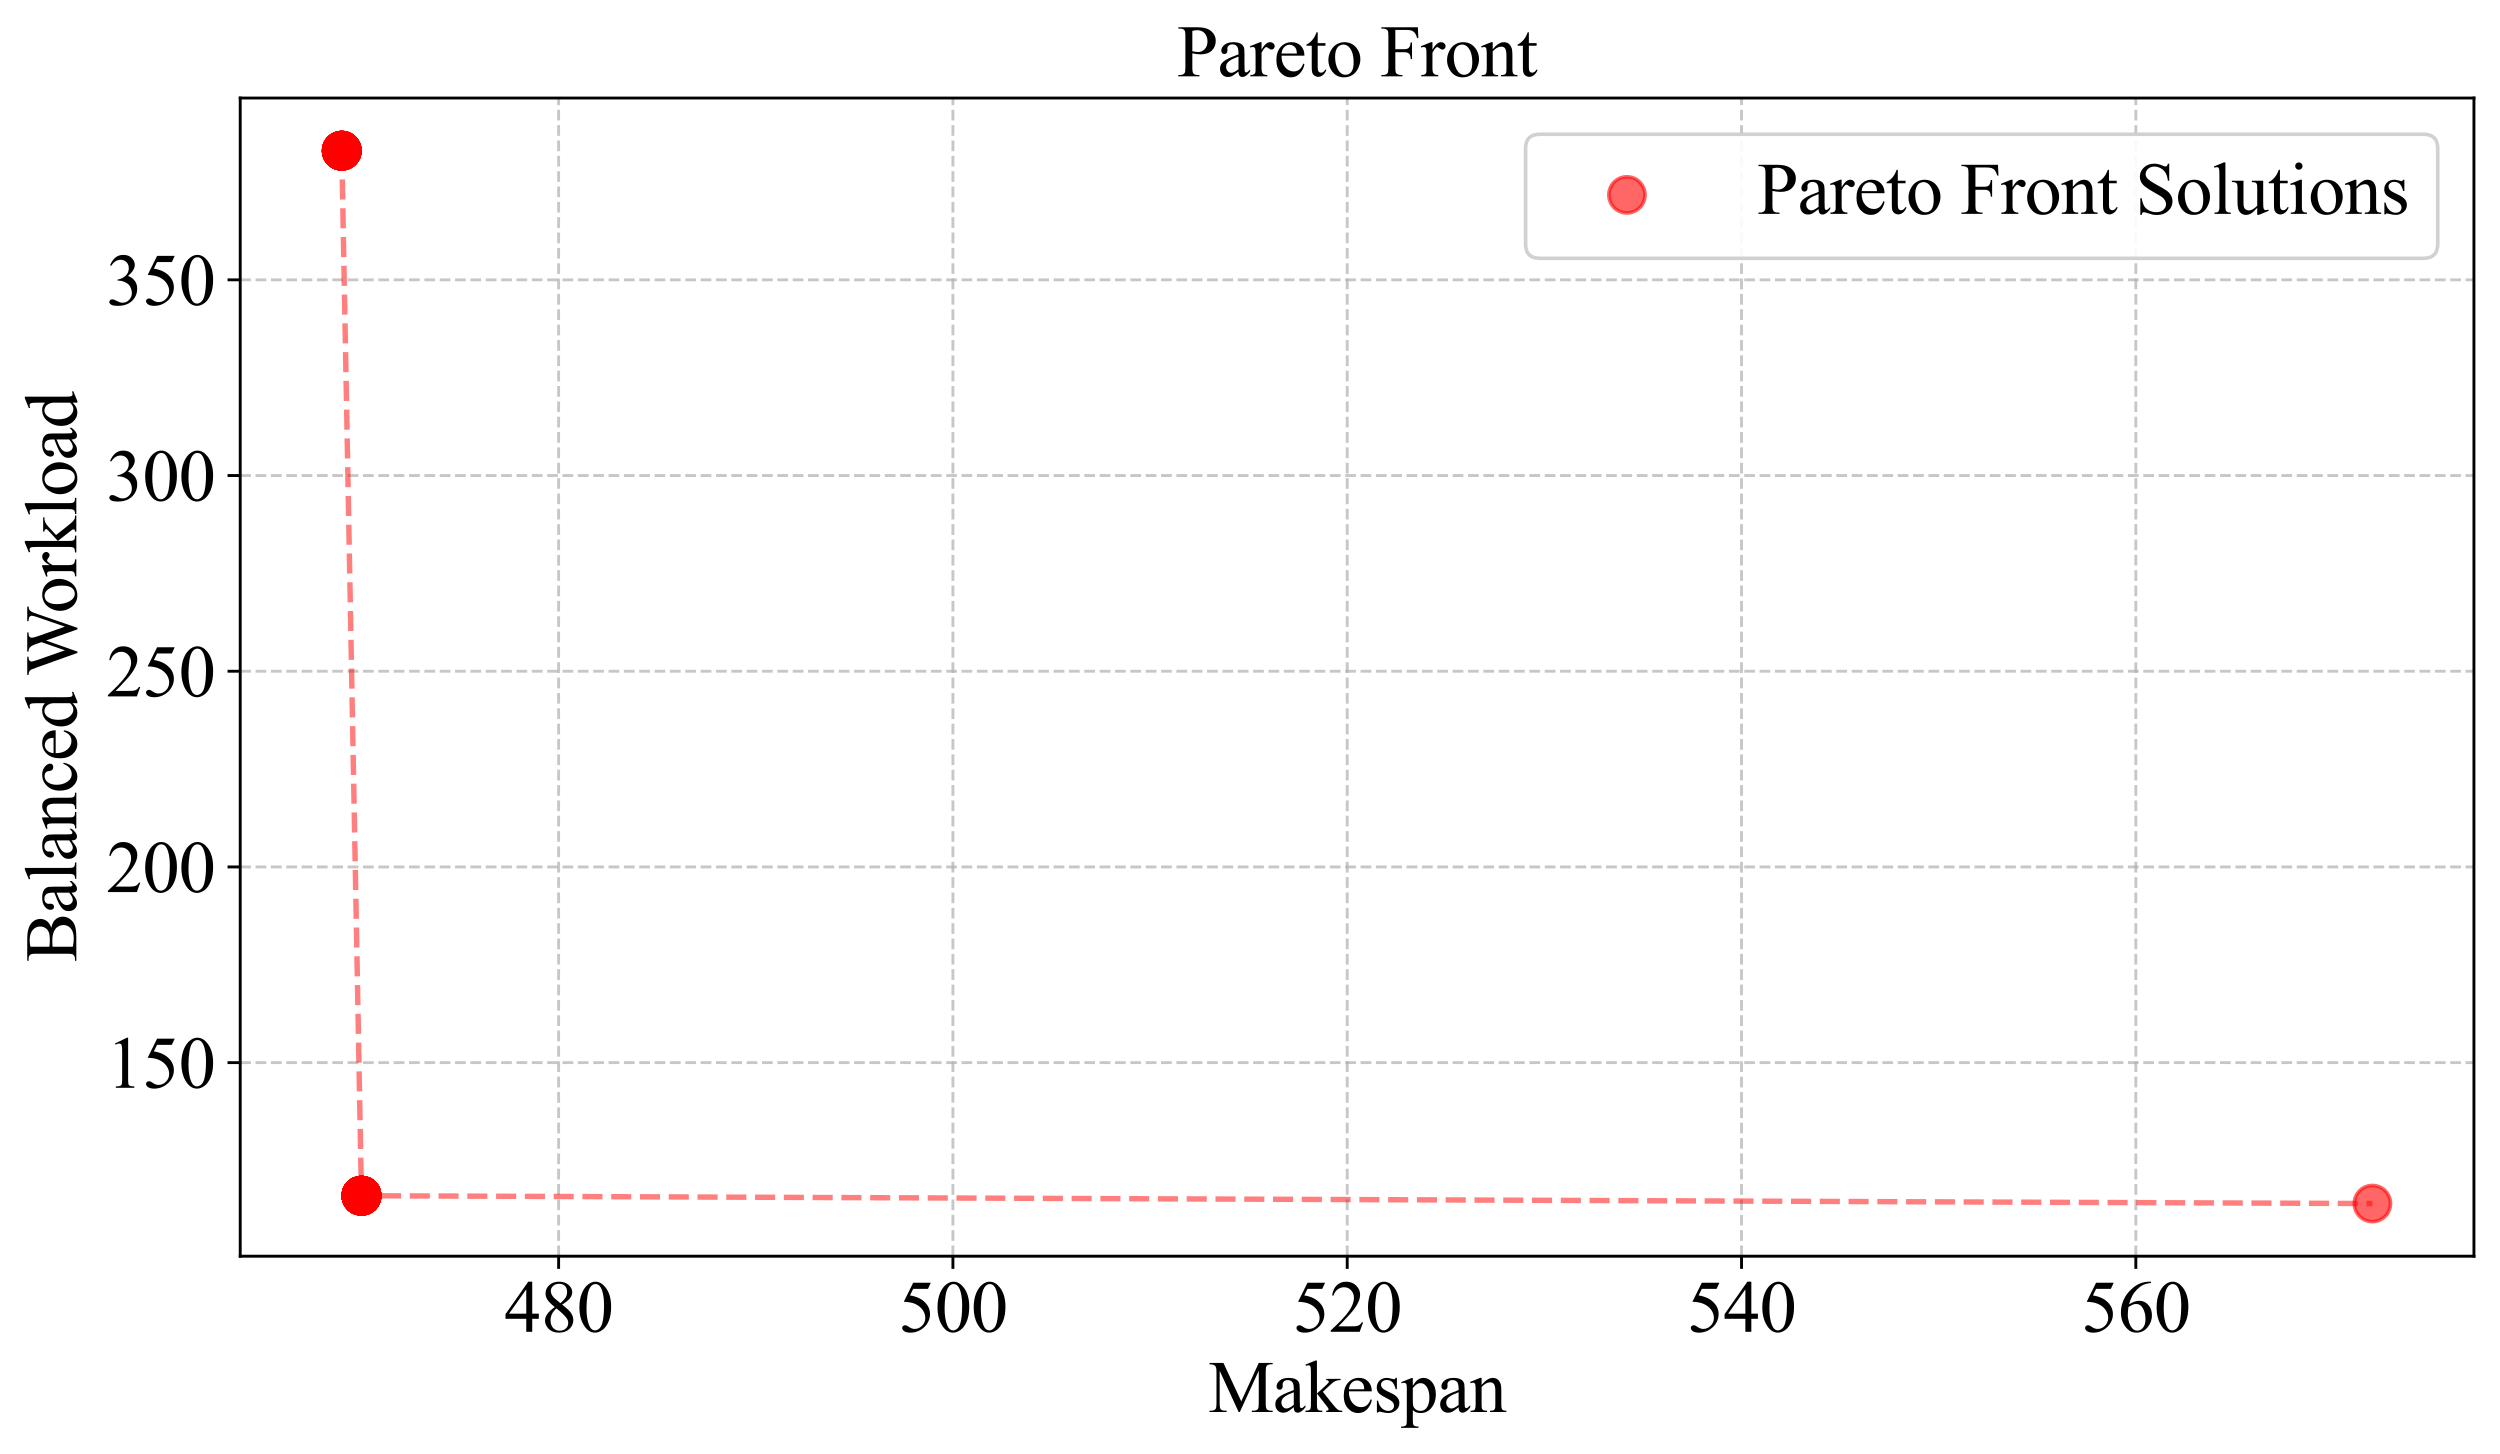 <?xml version="1.0" encoding="utf-8" standalone="no"?>
<!DOCTYPE svg PUBLIC "-//W3C//DTD SVG 1.1//EN"
  "http://www.w3.org/Graphics/SVG/1.1/DTD/svg11.dtd">
<svg xmlns:xlink="http://www.w3.org/1999/xlink" width="690.676pt" height="401.579pt" viewBox="0 0 690.676 401.579" xmlns="http://www.w3.org/2000/svg" version="1.1">
 <defs>
  <style type="text/css">*{stroke-linejoin: round; stroke-linecap: butt}</style>
 </defs>
 <g id="figure_1">
  <g id="patch_1">
   <path d="M 0 401.579 
L 690.676 401.579 
L 690.676 0 
L 0 0 
z
" style="fill: #ffffff"/>
  </g>
  <g id="axes_1">
   <g id="patch_2">
    <path d="M 66.366 347.048 
L 683.476 347.048 
L 683.476 27.087 
L 66.366 27.087 
z
" style="fill: #ffffff"/>
   </g>
   <g id="PathCollection_1">
    <defs>
     <path id="m4dae623eed" d="M 0 5 
C 1.326 5 2.598 4.473 3.536 3.536 
C 4.473 2.598 5 1.326 5 0 
C 5 -1.326 4.473 -2.598 3.536 -3.536 
C 2.598 -4.473 1.326 -5 0 -5 
C -1.326 -5 -2.598 -4.473 -3.536 -3.536 
C -4.473 -2.598 -5 -1.326 -5 0 
C -5 1.326 -4.473 2.598 -3.536 3.536 
C -2.598 4.473 -1.326 5 0 5 
z
" style="stroke: #ff0000; stroke-opacity: 0.6"/>
    </defs>
    <g clip-path="url(#p1bafb5b16b)">
     <use xlink:href="#m4dae623eed" x="94.416" y="41.631" style="fill: #ff0000; fill-opacity: 0.6; stroke: #ff0000; stroke-opacity: 0.6"/>
     <use xlink:href="#m4dae623eed" x="94.416" y="41.631" style="fill: #ff0000; fill-opacity: 0.6; stroke: #ff0000; stroke-opacity: 0.6"/>
     <use xlink:href="#m4dae623eed" x="94.416" y="41.631" style="fill: #ff0000; fill-opacity: 0.6; stroke: #ff0000; stroke-opacity: 0.6"/>
     <use xlink:href="#m4dae623eed" x="94.416" y="41.631" style="fill: #ff0000; fill-opacity: 0.6; stroke: #ff0000; stroke-opacity: 0.6"/>
     <use xlink:href="#m4dae623eed" x="94.416" y="41.631" style="fill: #ff0000; fill-opacity: 0.6; stroke: #ff0000; stroke-opacity: 0.6"/>
     <use xlink:href="#m4dae623eed" x="94.416" y="41.631" style="fill: #ff0000; fill-opacity: 0.6; stroke: #ff0000; stroke-opacity: 0.6"/>
     <use xlink:href="#m4dae623eed" x="94.416" y="41.631" style="fill: #ff0000; fill-opacity: 0.6; stroke: #ff0000; stroke-opacity: 0.6"/>
     <use xlink:href="#m4dae623eed" x="94.416" y="41.631" style="fill: #ff0000; fill-opacity: 0.6; stroke: #ff0000; stroke-opacity: 0.6"/>
     <use xlink:href="#m4dae623eed" x="94.416" y="41.631" style="fill: #ff0000; fill-opacity: 0.6; stroke: #ff0000; stroke-opacity: 0.6"/>
     <use xlink:href="#m4dae623eed" x="94.416" y="41.631" style="fill: #ff0000; fill-opacity: 0.6; stroke: #ff0000; stroke-opacity: 0.6"/>
     <use xlink:href="#m4dae623eed" x="94.416" y="41.631" style="fill: #ff0000; fill-opacity: 0.6; stroke: #ff0000; stroke-opacity: 0.6"/>
     <use xlink:href="#m4dae623eed" x="94.416" y="41.631" style="fill: #ff0000; fill-opacity: 0.6; stroke: #ff0000; stroke-opacity: 0.6"/>
     <use xlink:href="#m4dae623eed" x="94.416" y="41.631" style="fill: #ff0000; fill-opacity: 0.6; stroke: #ff0000; stroke-opacity: 0.6"/>
     <use xlink:href="#m4dae623eed" x="94.416" y="41.631" style="fill: #ff0000; fill-opacity: 0.6; stroke: #ff0000; stroke-opacity: 0.6"/>
     <use xlink:href="#m4dae623eed" x="94.416" y="41.631" style="fill: #ff0000; fill-opacity: 0.6; stroke: #ff0000; stroke-opacity: 0.6"/>
     <use xlink:href="#m4dae623eed" x="94.416" y="41.631" style="fill: #ff0000; fill-opacity: 0.6; stroke: #ff0000; stroke-opacity: 0.6"/>
     <use xlink:href="#m4dae623eed" x="94.416" y="41.631" style="fill: #ff0000; fill-opacity: 0.6; stroke: #ff0000; stroke-opacity: 0.6"/>
     <use xlink:href="#m4dae623eed" x="94.416" y="41.631" style="fill: #ff0000; fill-opacity: 0.6; stroke: #ff0000; stroke-opacity: 0.6"/>
     <use xlink:href="#m4dae623eed" x="94.416" y="41.631" style="fill: #ff0000; fill-opacity: 0.6; stroke: #ff0000; stroke-opacity: 0.6"/>
     <use xlink:href="#m4dae623eed" x="99.863" y="330.341" style="fill: #ff0000; fill-opacity: 0.6; stroke: #ff0000; stroke-opacity: 0.6"/>
     <use xlink:href="#m4dae623eed" x="99.863" y="330.341" style="fill: #ff0000; fill-opacity: 0.6; stroke: #ff0000; stroke-opacity: 0.6"/>
     <use xlink:href="#m4dae623eed" x="99.863" y="330.341" style="fill: #ff0000; fill-opacity: 0.6; stroke: #ff0000; stroke-opacity: 0.6"/>
     <use xlink:href="#m4dae623eed" x="99.863" y="330.341" style="fill: #ff0000; fill-opacity: 0.6; stroke: #ff0000; stroke-opacity: 0.6"/>
     <use xlink:href="#m4dae623eed" x="99.863" y="330.341" style="fill: #ff0000; fill-opacity: 0.6; stroke: #ff0000; stroke-opacity: 0.6"/>
     <use xlink:href="#m4dae623eed" x="99.863" y="330.341" style="fill: #ff0000; fill-opacity: 0.6; stroke: #ff0000; stroke-opacity: 0.6"/>
     <use xlink:href="#m4dae623eed" x="99.863" y="330.341" style="fill: #ff0000; fill-opacity: 0.6; stroke: #ff0000; stroke-opacity: 0.6"/>
     <use xlink:href="#m4dae623eed" x="99.863" y="330.341" style="fill: #ff0000; fill-opacity: 0.6; stroke: #ff0000; stroke-opacity: 0.6"/>
     <use xlink:href="#m4dae623eed" x="99.863" y="330.341" style="fill: #ff0000; fill-opacity: 0.6; stroke: #ff0000; stroke-opacity: 0.6"/>
     <use xlink:href="#m4dae623eed" x="99.863" y="330.341" style="fill: #ff0000; fill-opacity: 0.6; stroke: #ff0000; stroke-opacity: 0.6"/>
     <use xlink:href="#m4dae623eed" x="99.863" y="330.341" style="fill: #ff0000; fill-opacity: 0.6; stroke: #ff0000; stroke-opacity: 0.6"/>
     <use xlink:href="#m4dae623eed" x="99.863" y="330.341" style="fill: #ff0000; fill-opacity: 0.6; stroke: #ff0000; stroke-opacity: 0.6"/>
     <use xlink:href="#m4dae623eed" x="99.863" y="330.341" style="fill: #ff0000; fill-opacity: 0.6; stroke: #ff0000; stroke-opacity: 0.6"/>
     <use xlink:href="#m4dae623eed" x="99.863" y="330.341" style="fill: #ff0000; fill-opacity: 0.6; stroke: #ff0000; stroke-opacity: 0.6"/>
     <use xlink:href="#m4dae623eed" x="99.863" y="330.341" style="fill: #ff0000; fill-opacity: 0.6; stroke: #ff0000; stroke-opacity: 0.6"/>
     <use xlink:href="#m4dae623eed" x="99.863" y="330.341" style="fill: #ff0000; fill-opacity: 0.6; stroke: #ff0000; stroke-opacity: 0.6"/>
     <use xlink:href="#m4dae623eed" x="99.863" y="330.341" style="fill: #ff0000; fill-opacity: 0.6; stroke: #ff0000; stroke-opacity: 0.6"/>
     <use xlink:href="#m4dae623eed" x="99.863" y="330.341" style="fill: #ff0000; fill-opacity: 0.6; stroke: #ff0000; stroke-opacity: 0.6"/>
     <use xlink:href="#m4dae623eed" x="99.863" y="330.341" style="fill: #ff0000; fill-opacity: 0.6; stroke: #ff0000; stroke-opacity: 0.6"/>
     <use xlink:href="#m4dae623eed" x="99.863" y="330.341" style="fill: #ff0000; fill-opacity: 0.6; stroke: #ff0000; stroke-opacity: 0.6"/>
     <use xlink:href="#m4dae623eed" x="99.863" y="330.341" style="fill: #ff0000; fill-opacity: 0.6; stroke: #ff0000; stroke-opacity: 0.6"/>
     <use xlink:href="#m4dae623eed" x="99.863" y="330.341" style="fill: #ff0000; fill-opacity: 0.6; stroke: #ff0000; stroke-opacity: 0.6"/>
     <use xlink:href="#m4dae623eed" x="99.863" y="330.341" style="fill: #ff0000; fill-opacity: 0.6; stroke: #ff0000; stroke-opacity: 0.6"/>
     <use xlink:href="#m4dae623eed" x="99.863" y="330.341" style="fill: #ff0000; fill-opacity: 0.6; stroke: #ff0000; stroke-opacity: 0.6"/>
     <use xlink:href="#m4dae623eed" x="99.863" y="330.341" style="fill: #ff0000; fill-opacity: 0.6; stroke: #ff0000; stroke-opacity: 0.6"/>
     <use xlink:href="#m4dae623eed" x="99.863" y="330.341" style="fill: #ff0000; fill-opacity: 0.6; stroke: #ff0000; stroke-opacity: 0.6"/>
     <use xlink:href="#m4dae623eed" x="99.863" y="330.341" style="fill: #ff0000; fill-opacity: 0.6; stroke: #ff0000; stroke-opacity: 0.6"/>
     <use xlink:href="#m4dae623eed" x="99.863" y="330.341" style="fill: #ff0000; fill-opacity: 0.6; stroke: #ff0000; stroke-opacity: 0.6"/>
     <use xlink:href="#m4dae623eed" x="99.863" y="330.341" style="fill: #ff0000; fill-opacity: 0.6; stroke: #ff0000; stroke-opacity: 0.6"/>
     <use xlink:href="#m4dae623eed" x="99.863" y="330.341" style="fill: #ff0000; fill-opacity: 0.6; stroke: #ff0000; stroke-opacity: 0.6"/>
     <use xlink:href="#m4dae623eed" x="99.863" y="330.341" style="fill: #ff0000; fill-opacity: 0.6; stroke: #ff0000; stroke-opacity: 0.6"/>
     <use xlink:href="#m4dae623eed" x="99.863" y="330.341" style="fill: #ff0000; fill-opacity: 0.6; stroke: #ff0000; stroke-opacity: 0.6"/>
     <use xlink:href="#m4dae623eed" x="99.863" y="330.341" style="fill: #ff0000; fill-opacity: 0.6; stroke: #ff0000; stroke-opacity: 0.6"/>
     <use xlink:href="#m4dae623eed" x="99.863" y="330.341" style="fill: #ff0000; fill-opacity: 0.6; stroke: #ff0000; stroke-opacity: 0.6"/>
     <use xlink:href="#m4dae623eed" x="99.863" y="330.341" style="fill: #ff0000; fill-opacity: 0.6; stroke: #ff0000; stroke-opacity: 0.6"/>
     <use xlink:href="#m4dae623eed" x="99.863" y="330.341" style="fill: #ff0000; fill-opacity: 0.6; stroke: #ff0000; stroke-opacity: 0.6"/>
     <use xlink:href="#m4dae623eed" x="99.863" y="330.341" style="fill: #ff0000; fill-opacity: 0.6; stroke: #ff0000; stroke-opacity: 0.6"/>
     <use xlink:href="#m4dae623eed" x="99.863" y="330.341" style="fill: #ff0000; fill-opacity: 0.6; stroke: #ff0000; stroke-opacity: 0.6"/>
     <use xlink:href="#m4dae623eed" x="99.863" y="330.341" style="fill: #ff0000; fill-opacity: 0.6; stroke: #ff0000; stroke-opacity: 0.6"/>
     <use xlink:href="#m4dae623eed" x="99.863" y="330.341" style="fill: #ff0000; fill-opacity: 0.6; stroke: #ff0000; stroke-opacity: 0.6"/>
     <use xlink:href="#m4dae623eed" x="99.863" y="330.341" style="fill: #ff0000; fill-opacity: 0.6; stroke: #ff0000; stroke-opacity: 0.6"/>
     <use xlink:href="#m4dae623eed" x="99.863" y="330.341" style="fill: #ff0000; fill-opacity: 0.6; stroke: #ff0000; stroke-opacity: 0.6"/>
     <use xlink:href="#m4dae623eed" x="99.863" y="330.341" style="fill: #ff0000; fill-opacity: 0.6; stroke: #ff0000; stroke-opacity: 0.6"/>
     <use xlink:href="#m4dae623eed" x="99.863" y="330.341" style="fill: #ff0000; fill-opacity: 0.6; stroke: #ff0000; stroke-opacity: 0.6"/>
     <use xlink:href="#m4dae623eed" x="99.863" y="330.341" style="fill: #ff0000; fill-opacity: 0.6; stroke: #ff0000; stroke-opacity: 0.6"/>
     <use xlink:href="#m4dae623eed" x="99.863" y="330.341" style="fill: #ff0000; fill-opacity: 0.6; stroke: #ff0000; stroke-opacity: 0.6"/>
     <use xlink:href="#m4dae623eed" x="99.863" y="330.341" style="fill: #ff0000; fill-opacity: 0.6; stroke: #ff0000; stroke-opacity: 0.6"/>
     <use xlink:href="#m4dae623eed" x="99.863" y="330.341" style="fill: #ff0000; fill-opacity: 0.6; stroke: #ff0000; stroke-opacity: 0.6"/>
     <use xlink:href="#m4dae623eed" x="99.863" y="330.341" style="fill: #ff0000; fill-opacity: 0.6; stroke: #ff0000; stroke-opacity: 0.6"/>
     <use xlink:href="#m4dae623eed" x="99.863" y="330.341" style="fill: #ff0000; fill-opacity: 0.6; stroke: #ff0000; stroke-opacity: 0.6"/>
     <use xlink:href="#m4dae623eed" x="99.863" y="330.341" style="fill: #ff0000; fill-opacity: 0.6; stroke: #ff0000; stroke-opacity: 0.6"/>
     <use xlink:href="#m4dae623eed" x="99.863" y="330.341" style="fill: #ff0000; fill-opacity: 0.6; stroke: #ff0000; stroke-opacity: 0.6"/>
     <use xlink:href="#m4dae623eed" x="99.863" y="330.341" style="fill: #ff0000; fill-opacity: 0.6; stroke: #ff0000; stroke-opacity: 0.6"/>
     <use xlink:href="#m4dae623eed" x="99.863" y="330.341" style="fill: #ff0000; fill-opacity: 0.6; stroke: #ff0000; stroke-opacity: 0.6"/>
     <use xlink:href="#m4dae623eed" x="99.863" y="330.341" style="fill: #ff0000; fill-opacity: 0.6; stroke: #ff0000; stroke-opacity: 0.6"/>
     <use xlink:href="#m4dae623eed" x="99.863" y="330.341" style="fill: #ff0000; fill-opacity: 0.6; stroke: #ff0000; stroke-opacity: 0.6"/>
     <use xlink:href="#m4dae623eed" x="655.425" y="332.504" style="fill: #ff0000; fill-opacity: 0.6; stroke: #ff0000; stroke-opacity: 0.6"/>
    </g>
   </g>
   <g id="matplotlib.axis_1">
    <g id="xtick_1">
     <g id="line2d_1">
      <path d="M 154.33 347.048 
L 154.33 27.087 
" clip-path="url(#p1bafb5b16b)" style="fill: none; stroke-dasharray: 2.96,1.28; stroke-dashoffset: 0; stroke: #b0b0b0; stroke-opacity: 0.7; stroke-width: 0.8"/>
     </g>
     <g id="line2d_2">
      <defs>
       <path id="m8a9183d423" d="M 0 0 
L 0 3.5 
" style="stroke: #000000; stroke-width: 0.8"/>
      </defs>
      <g>
       <use xlink:href="#m8a9183d423" x="154.33" y="347.048" style="stroke: #000000; stroke-width: 0.8"/>
      </g>
     </g>
     <g id="text_1">
      <!-- 480 -->
      <g transform="translate(139.33 367.935) scale(0.2 -0.2)">
       <defs>
        <path id="TimesNewRomanPSMT-34" d="M 2978 1563 
L 2978 1119 
L 2409 1119 
L 2409 0 
L 1894 0 
L 1894 1119 
L 100 1119 
L 100 1519 
L 2066 4325 
L 2409 4325 
L 2409 1563 
L 2978 1563 
z
M 1894 1563 
L 1894 3666 
L 406 1563 
L 1894 1563 
z
" transform="scale(0.016)"/>
        <path id="TimesNewRomanPSMT-38" d="M 1228 2134 
Q 725 2547 579 2797 
Q 434 3047 434 3316 
Q 434 3728 753 4026 
Q 1072 4325 1600 4325 
Q 2113 4325 2425 4047 
Q 2738 3769 2738 3413 
Q 2738 3175 2569 2928 
Q 2400 2681 1866 2347 
Q 2416 1922 2594 1678 
Q 2831 1359 2831 1006 
Q 2831 559 2490 242 
Q 2150 -75 1597 -75 
Q 994 -75 656 303 
Q 388 606 388 966 
Q 388 1247 577 1523 
Q 766 1800 1228 2134 
z
M 1719 2469 
Q 2094 2806 2194 3001 
Q 2294 3197 2294 3444 
Q 2294 3772 2109 3958 
Q 1925 4144 1606 4144 
Q 1288 4144 1088 3959 
Q 888 3775 888 3528 
Q 888 3366 970 3203 
Q 1053 3041 1206 2894 
L 1719 2469 
z
M 1375 2016 
Q 1116 1797 991 1539 
Q 866 1281 866 981 
Q 866 578 1086 336 
Q 1306 94 1647 94 
Q 1984 94 2187 284 
Q 2391 475 2391 747 
Q 2391 972 2272 1150 
Q 2050 1481 1375 2016 
z
" transform="scale(0.016)"/>
        <path id="TimesNewRomanPSMT-30" d="M 231 2094 
Q 231 2819 450 3342 
Q 669 3866 1031 4122 
Q 1313 4325 1613 4325 
Q 2100 4325 2488 3828 
Q 2972 3213 2972 2159 
Q 2972 1422 2759 906 
Q 2547 391 2217 158 
Q 1888 -75 1581 -75 
Q 975 -75 572 641 
Q 231 1244 231 2094 
z
M 844 2016 
Q 844 1141 1059 588 
Q 1238 122 1591 122 
Q 1759 122 1940 273 
Q 2122 425 2216 781 
Q 2359 1319 2359 2297 
Q 2359 3022 2209 3506 
Q 2097 3866 1919 4016 
Q 1791 4119 1609 4119 
Q 1397 4119 1231 3928 
Q 1006 3669 925 3112 
Q 844 2556 844 2016 
z
" transform="scale(0.016)"/>
       </defs>
       <use xlink:href="#TimesNewRomanPSMT-34"/>
       <use xlink:href="#TimesNewRomanPSMT-38" x="50"/>
       <use xlink:href="#TimesNewRomanPSMT-30" x="100"/>
      </g>
     </g>
    </g>
    <g id="xtick_2">
     <g id="line2d_3">
      <path d="M 263.263 347.048 
L 263.263 27.087 
" clip-path="url(#p1bafb5b16b)" style="fill: none; stroke-dasharray: 2.96,1.28; stroke-dashoffset: 0; stroke: #b0b0b0; stroke-opacity: 0.7; stroke-width: 0.8"/>
     </g>
     <g id="line2d_4">
      <g>
       <use xlink:href="#m8a9183d423" x="263.263" y="347.048" style="stroke: #000000; stroke-width: 0.8"/>
      </g>
     </g>
     <g id="text_2">
      <!-- 500 -->
      <g transform="translate(248.263 367.935) scale(0.2 -0.2)">
       <defs>
        <path id="TimesNewRomanPSMT-35" d="M 2778 4238 
L 2534 3706 
L 1259 3706 
L 981 3138 
Q 1809 3016 2294 2522 
Q 2709 2097 2709 1522 
Q 2709 1188 2573 903 
Q 2438 619 2231 419 
Q 2025 219 1772 97 
Q 1413 -75 1034 -75 
Q 653 -75 479 54 
Q 306 184 306 341 
Q 306 428 378 495 
Q 450 563 559 563 
Q 641 563 702 538 
Q 763 513 909 409 
Q 1144 247 1384 247 
Q 1750 247 2026 523 
Q 2303 800 2303 1197 
Q 2303 1581 2056 1914 
Q 1809 2247 1375 2428 
Q 1034 2569 447 2591 
L 1259 4238 
L 2778 4238 
z
" transform="scale(0.016)"/>
       </defs>
       <use xlink:href="#TimesNewRomanPSMT-35"/>
       <use xlink:href="#TimesNewRomanPSMT-30" x="50"/>
       <use xlink:href="#TimesNewRomanPSMT-30" x="100"/>
      </g>
     </g>
    </g>
    <g id="xtick_3">
     <g id="line2d_5">
      <path d="M 372.197 347.048 
L 372.197 27.087 
" clip-path="url(#p1bafb5b16b)" style="fill: none; stroke-dasharray: 2.96,1.28; stroke-dashoffset: 0; stroke: #b0b0b0; stroke-opacity: 0.7; stroke-width: 0.8"/>
     </g>
     <g id="line2d_6">
      <g>
       <use xlink:href="#m8a9183d423" x="372.197" y="347.048" style="stroke: #000000; stroke-width: 0.8"/>
      </g>
     </g>
     <g id="text_3">
      <!-- 520 -->
      <g transform="translate(357.197 367.935) scale(0.2 -0.2)">
       <defs>
        <path id="TimesNewRomanPSMT-32" d="M 2934 816 
L 2638 0 
L 138 0 
L 138 116 
Q 1241 1122 1691 1759 
Q 2141 2397 2141 2925 
Q 2141 3328 1894 3587 
Q 1647 3847 1303 3847 
Q 991 3847 742 3664 
Q 494 3481 375 3128 
L 259 3128 
Q 338 3706 661 4015 
Q 984 4325 1469 4325 
Q 1984 4325 2329 3994 
Q 2675 3663 2675 3213 
Q 2675 2891 2525 2569 
Q 2294 2063 1775 1497 
Q 997 647 803 472 
L 1909 472 
Q 2247 472 2383 497 
Q 2519 522 2628 598 
Q 2738 675 2819 816 
L 2934 816 
z
" transform="scale(0.016)"/>
       </defs>
       <use xlink:href="#TimesNewRomanPSMT-35"/>
       <use xlink:href="#TimesNewRomanPSMT-32" x="50"/>
       <use xlink:href="#TimesNewRomanPSMT-30" x="100"/>
      </g>
     </g>
    </g>
    <g id="xtick_4">
     <g id="line2d_7">
      <path d="M 481.131 347.048 
L 481.131 27.087 
" clip-path="url(#p1bafb5b16b)" style="fill: none; stroke-dasharray: 2.96,1.28; stroke-dashoffset: 0; stroke: #b0b0b0; stroke-opacity: 0.7; stroke-width: 0.8"/>
     </g>
     <g id="line2d_8">
      <g>
       <use xlink:href="#m8a9183d423" x="481.131" y="347.048" style="stroke: #000000; stroke-width: 0.8"/>
      </g>
     </g>
     <g id="text_4">
      <!-- 540 -->
      <g transform="translate(466.131 367.935) scale(0.2 -0.2)">
       <use xlink:href="#TimesNewRomanPSMT-35"/>
       <use xlink:href="#TimesNewRomanPSMT-34" x="50"/>
       <use xlink:href="#TimesNewRomanPSMT-30" x="100"/>
      </g>
     </g>
    </g>
    <g id="xtick_5">
     <g id="line2d_9">
      <path d="M 590.065 347.048 
L 590.065 27.087 
" clip-path="url(#p1bafb5b16b)" style="fill: none; stroke-dasharray: 2.96,1.28; stroke-dashoffset: 0; stroke: #b0b0b0; stroke-opacity: 0.7; stroke-width: 0.8"/>
     </g>
     <g id="line2d_10">
      <g>
       <use xlink:href="#m8a9183d423" x="590.065" y="347.048" style="stroke: #000000; stroke-width: 0.8"/>
      </g>
     </g>
     <g id="text_5">
      <!-- 560 -->
      <g transform="translate(575.065 367.935) scale(0.2 -0.2)">
       <defs>
        <path id="TimesNewRomanPSMT-36" d="M 2869 4325 
L 2869 4209 
Q 2456 4169 2195 4045 
Q 1934 3922 1679 3669 
Q 1425 3416 1258 3105 
Q 1091 2794 978 2366 
Q 1428 2675 1881 2675 
Q 2316 2675 2634 2325 
Q 2953 1975 2953 1425 
Q 2953 894 2631 456 
Q 2244 -75 1606 -75 
Q 1172 -75 869 213 
Q 275 772 275 1663 
Q 275 2231 503 2743 
Q 731 3256 1154 3653 
Q 1578 4050 1965 4187 
Q 2353 4325 2688 4325 
L 2869 4325 
z
M 925 2138 
Q 869 1716 869 1456 
Q 869 1156 980 804 
Q 1091 453 1309 247 
Q 1469 100 1697 100 
Q 1969 100 2183 356 
Q 2397 613 2397 1088 
Q 2397 1622 2184 2012 
Q 1972 2403 1581 2403 
Q 1463 2403 1327 2353 
Q 1191 2303 925 2138 
z
" transform="scale(0.016)"/>
       </defs>
       <use xlink:href="#TimesNewRomanPSMT-35"/>
       <use xlink:href="#TimesNewRomanPSMT-36" x="50"/>
       <use xlink:href="#TimesNewRomanPSMT-30" x="100"/>
      </g>
     </g>
    </g>
    <g id="text_6">
     <!-- Makespan -->
     <g transform="translate(333.819 390.101) scale(0.2 -0.2)">
      <defs>
       <path id="TimesNewRomanPSMT-4d" d="M 2619 0 
L 981 3566 
L 981 734 
Q 981 344 1066 247 
Q 1181 116 1431 116 
L 1581 116 
L 1581 0 
L 106 0 
L 106 116 
L 256 116 
Q 525 116 638 278 
Q 706 378 706 734 
L 706 3503 
Q 706 3784 644 3909 
Q 600 4000 483 4061 
Q 366 4122 106 4122 
L 106 4238 
L 1306 4238 
L 2844 922 
L 4356 4238 
L 5556 4238 
L 5556 4122 
L 5409 4122 
Q 5138 4122 5025 3959 
Q 4956 3859 4956 3503 
L 4956 734 
Q 4956 344 5044 247 
Q 5159 116 5409 116 
L 5556 116 
L 5556 0 
L 3756 0 
L 3756 116 
L 3906 116 
Q 4178 116 4288 278 
Q 4356 378 4356 734 
L 4356 3566 
L 2722 0 
L 2619 0 
z
" transform="scale(0.016)"/>
       <path id="TimesNewRomanPSMT-61" d="M 1822 413 
Q 1381 72 1269 19 
Q 1100 -59 909 -59 
Q 613 -59 420 144 
Q 228 347 228 678 
Q 228 888 322 1041 
Q 450 1253 767 1440 
Q 1084 1628 1822 1897 
L 1822 2009 
Q 1822 2438 1686 2597 
Q 1550 2756 1291 2756 
Q 1094 2756 978 2650 
Q 859 2544 859 2406 
L 866 2225 
Q 866 2081 792 2003 
Q 719 1925 600 1925 
Q 484 1925 411 2006 
Q 338 2088 338 2228 
Q 338 2497 613 2722 
Q 888 2947 1384 2947 
Q 1766 2947 2009 2819 
Q 2194 2722 2281 2516 
Q 2338 2381 2338 1966 
L 2338 994 
Q 2338 584 2353 492 
Q 2369 400 2405 369 
Q 2441 338 2488 338 
Q 2538 338 2575 359 
Q 2641 400 2828 588 
L 2828 413 
Q 2478 -56 2159 -56 
Q 2006 -56 1915 50 
Q 1825 156 1822 413 
z
M 1822 616 
L 1822 1706 
Q 1350 1519 1213 1441 
Q 966 1303 859 1153 
Q 753 1003 753 825 
Q 753 600 887 451 
Q 1022 303 1197 303 
Q 1434 303 1822 616 
z
" transform="scale(0.016)"/>
       <path id="TimesNewRomanPSMT-6b" d="M 1047 4444 
L 1047 1597 
L 1775 2259 
Q 2006 2472 2044 2528 
Q 2069 2566 2069 2603 
Q 2069 2666 2017 2711 
Q 1966 2756 1847 2763 
L 1847 2863 
L 3091 2863 
L 3091 2763 
Q 2834 2756 2664 2684 
Q 2494 2613 2291 2428 
L 1556 1750 
L 2291 822 
Q 2597 438 2703 334 
Q 2853 188 2966 144 
Q 3044 113 3238 113 
L 3238 0 
L 1847 0 
L 1847 113 
Q 1966 116 2008 148 
Q 2050 181 2050 241 
Q 2050 313 1925 472 
L 1047 1594 
L 1047 644 
Q 1047 366 1086 278 
Q 1125 191 1197 153 
Q 1269 116 1509 113 
L 1509 0 
L 53 0 
L 53 113 
Q 272 113 381 166 
Q 447 200 481 272 
Q 528 375 528 628 
L 528 3234 
Q 528 3731 506 3842 
Q 484 3953 434 3995 
Q 384 4038 303 4038 
Q 238 4038 106 3984 
L 53 4094 
L 903 4444 
L 1047 4444 
z
" transform="scale(0.016)"/>
       <path id="TimesNewRomanPSMT-65" d="M 681 1784 
Q 678 1147 991 784 
Q 1303 422 1725 422 
Q 2006 422 2214 576 
Q 2422 731 2563 1106 
L 2659 1044 
Q 2594 616 2278 264 
Q 1963 -88 1488 -88 
Q 972 -88 605 314 
Q 238 716 238 1394 
Q 238 2128 614 2539 
Q 991 2950 1559 2950 
Q 2041 2950 2350 2633 
Q 2659 2316 2659 1784 
L 681 1784 
z
M 681 1966 
L 2006 1966 
Q 1991 2241 1941 2353 
Q 1863 2528 1708 2628 
Q 1553 2728 1384 2728 
Q 1125 2728 920 2526 
Q 716 2325 681 1966 
z
" transform="scale(0.016)"/>
       <path id="TimesNewRomanPSMT-73" d="M 2050 2947 
L 2050 1972 
L 1947 1972 
Q 1828 2431 1642 2597 
Q 1456 2763 1169 2763 
Q 950 2763 815 2647 
Q 681 2531 681 2391 
Q 681 2216 781 2091 
Q 878 1963 1175 1819 
L 1631 1597 
Q 2266 1288 2266 781 
Q 2266 391 1970 151 
Q 1675 -88 1309 -88 
Q 1047 -88 709 6 
Q 606 38 541 38 
Q 469 38 428 -44 
L 325 -44 
L 325 978 
L 428 978 
Q 516 541 762 319 
Q 1009 97 1316 97 
Q 1531 97 1667 223 
Q 1803 350 1803 528 
Q 1803 744 1651 891 
Q 1500 1038 1047 1263 
Q 594 1488 453 1669 
Q 313 1847 313 2119 
Q 313 2472 555 2709 
Q 797 2947 1181 2947 
Q 1350 2947 1591 2875 
Q 1750 2828 1803 2828 
Q 1853 2828 1881 2850 
Q 1909 2872 1947 2947 
L 2050 2947 
z
" transform="scale(0.016)"/>
       <path id="TimesNewRomanPSMT-70" d="M -6 2578 
L 875 2934 
L 994 2934 
L 994 2266 
Q 1216 2644 1439 2795 
Q 1663 2947 1909 2947 
Q 2341 2947 2628 2609 
Q 2981 2197 2981 1534 
Q 2981 794 2556 309 
Q 2206 -88 1675 -88 
Q 1444 -88 1275 -22 
Q 1150 25 994 166 
L 994 -706 
Q 994 -1000 1030 -1079 
Q 1066 -1159 1155 -1206 
Q 1244 -1253 1478 -1253 
L 1478 -1369 
L -22 -1369 
L -22 -1253 
L 56 -1253 
Q 228 -1256 350 -1188 
Q 409 -1153 442 -1076 
Q 475 -1000 475 -688 
L 475 2019 
Q 475 2297 450 2372 
Q 425 2447 370 2484 
Q 316 2522 222 2522 
Q 147 2522 31 2478 
L -6 2578 
z
M 994 2081 
L 994 1013 
Q 994 666 1022 556 
Q 1066 375 1236 237 
Q 1406 100 1666 100 
Q 1978 100 2172 344 
Q 2425 663 2425 1241 
Q 2425 1897 2138 2250 
Q 1938 2494 1663 2494 
Q 1513 2494 1366 2419 
Q 1253 2363 994 2081 
z
" transform="scale(0.016)"/>
       <path id="TimesNewRomanPSMT-6e" d="M 1034 2341 
Q 1538 2947 1994 2947 
Q 2228 2947 2397 2830 
Q 2566 2713 2666 2444 
Q 2734 2256 2734 1869 
L 2734 647 
Q 2734 375 2778 278 
Q 2813 200 2889 156 
Q 2966 113 3172 113 
L 3172 0 
L 1756 0 
L 1756 113 
L 1816 113 
Q 2016 113 2095 173 
Q 2175 234 2206 353 
Q 2219 400 2219 647 
L 2219 1819 
Q 2219 2209 2117 2386 
Q 2016 2563 1775 2563 
Q 1403 2563 1034 2156 
L 1034 647 
Q 1034 356 1069 288 
Q 1113 197 1189 155 
Q 1266 113 1500 113 
L 1500 0 
L 84 0 
L 84 113 
L 147 113 
Q 366 113 442 223 
Q 519 334 519 647 
L 519 1709 
Q 519 2225 495 2337 
Q 472 2450 423 2490 
Q 375 2531 294 2531 
Q 206 2531 84 2484 
L 38 2597 
L 900 2947 
L 1034 2947 
L 1034 2341 
z
" transform="scale(0.016)"/>
      </defs>
      <use xlink:href="#TimesNewRomanPSMT-4d"/>
      <use xlink:href="#TimesNewRomanPSMT-61" x="88.916"/>
      <use xlink:href="#TimesNewRomanPSMT-6b" x="133.301"/>
      <use xlink:href="#TimesNewRomanPSMT-65" x="183.301"/>
      <use xlink:href="#TimesNewRomanPSMT-73" x="227.686"/>
      <use xlink:href="#TimesNewRomanPSMT-70" x="266.602"/>
      <use xlink:href="#TimesNewRomanPSMT-61" x="316.602"/>
      <use xlink:href="#TimesNewRomanPSMT-6e" x="360.986"/>
     </g>
    </g>
   </g>
   <g id="matplotlib.axis_2">
    <g id="ytick_1">
     <g id="line2d_11">
      <path d="M 66.366 293.577 
L 683.476 293.577 
" clip-path="url(#p1bafb5b16b)" style="fill: none; stroke-dasharray: 2.96,1.28; stroke-dashoffset: 0; stroke: #b0b0b0; stroke-opacity: 0.7; stroke-width: 0.8"/>
     </g>
     <g id="line2d_12">
      <defs>
       <path id="m8818a90121" d="M 0 0 
L -3.5 0 
" style="stroke: #000000; stroke-width: 0.8"/>
      </defs>
      <g>
       <use xlink:href="#m8818a90121" x="66.366" y="293.577" style="stroke: #000000; stroke-width: 0.8"/>
      </g>
     </g>
     <g id="text_7">
      <!-- 150 -->
      <g transform="translate(29.366 300.52) scale(0.2 -0.2)">
       <defs>
        <path id="TimesNewRomanPSMT-31" d="M 750 3822 
L 1781 4325 
L 1884 4325 
L 1884 747 
Q 1884 391 1914 303 
Q 1944 216 2037 169 
Q 2131 122 2419 116 
L 2419 0 
L 825 0 
L 825 116 
Q 1125 122 1212 167 
Q 1300 213 1334 289 
Q 1369 366 1369 747 
L 1369 3034 
Q 1369 3497 1338 3628 
Q 1316 3728 1258 3775 
Q 1200 3822 1119 3822 
Q 1003 3822 797 3725 
L 750 3822 
z
" transform="scale(0.016)"/>
       </defs>
       <use xlink:href="#TimesNewRomanPSMT-31"/>
       <use xlink:href="#TimesNewRomanPSMT-35" x="50"/>
       <use xlink:href="#TimesNewRomanPSMT-30" x="100"/>
      </g>
     </g>
    </g>
    <g id="ytick_2">
     <g id="line2d_13">
      <path d="M 66.366 239.511 
L 683.476 239.511 
" clip-path="url(#p1bafb5b16b)" style="fill: none; stroke-dasharray: 2.96,1.28; stroke-dashoffset: 0; stroke: #b0b0b0; stroke-opacity: 0.7; stroke-width: 0.8"/>
     </g>
     <g id="line2d_14">
      <g>
       <use xlink:href="#m8818a90121" x="66.366" y="239.511" style="stroke: #000000; stroke-width: 0.8"/>
      </g>
     </g>
     <g id="text_8">
      <!-- 200 -->
      <g transform="translate(29.366 246.455) scale(0.2 -0.2)">
       <use xlink:href="#TimesNewRomanPSMT-32"/>
       <use xlink:href="#TimesNewRomanPSMT-30" x="50"/>
       <use xlink:href="#TimesNewRomanPSMT-30" x="100"/>
      </g>
     </g>
    </g>
    <g id="ytick_3">
     <g id="line2d_15">
      <path d="M 66.366 185.446 
L 683.476 185.446 
" clip-path="url(#p1bafb5b16b)" style="fill: none; stroke-dasharray: 2.96,1.28; stroke-dashoffset: 0; stroke: #b0b0b0; stroke-opacity: 0.7; stroke-width: 0.8"/>
     </g>
     <g id="line2d_16">
      <g>
       <use xlink:href="#m8818a90121" x="66.366" y="185.446" style="stroke: #000000; stroke-width: 0.8"/>
      </g>
     </g>
     <g id="text_9">
      <!-- 250 -->
      <g transform="translate(29.366 192.389) scale(0.2 -0.2)">
       <use xlink:href="#TimesNewRomanPSMT-32"/>
       <use xlink:href="#TimesNewRomanPSMT-35" x="50"/>
       <use xlink:href="#TimesNewRomanPSMT-30" x="100"/>
      </g>
     </g>
    </g>
    <g id="ytick_4">
     <g id="line2d_17">
      <path d="M 66.366 131.38 
L 683.476 131.38 
" clip-path="url(#p1bafb5b16b)" style="fill: none; stroke-dasharray: 2.96,1.28; stroke-dashoffset: 0; stroke: #b0b0b0; stroke-opacity: 0.7; stroke-width: 0.8"/>
     </g>
     <g id="line2d_18">
      <g>
       <use xlink:href="#m8818a90121" x="66.366" y="131.38" style="stroke: #000000; stroke-width: 0.8"/>
      </g>
     </g>
     <g id="text_10">
      <!-- 300 -->
      <g transform="translate(29.366 138.324) scale(0.2 -0.2)">
       <defs>
        <path id="TimesNewRomanPSMT-33" d="M 325 3431 
Q 506 3859 782 4092 
Q 1059 4325 1472 4325 
Q 1981 4325 2253 3994 
Q 2459 3747 2459 3466 
Q 2459 3003 1878 2509 
Q 2269 2356 2469 2072 
Q 2669 1788 2669 1403 
Q 2669 853 2319 450 
Q 1863 -75 997 -75 
Q 569 -75 414 31 
Q 259 138 259 259 
Q 259 350 332 419 
Q 406 488 509 488 
Q 588 488 669 463 
Q 722 447 909 348 
Q 1097 250 1169 231 
Q 1284 197 1416 197 
Q 1734 197 1970 444 
Q 2206 691 2206 1028 
Q 2206 1275 2097 1509 
Q 2016 1684 1919 1775 
Q 1784 1900 1550 2001 
Q 1316 2103 1072 2103 
L 972 2103 
L 972 2197 
Q 1219 2228 1467 2375 
Q 1716 2522 1828 2728 
Q 1941 2934 1941 3181 
Q 1941 3503 1739 3701 
Q 1538 3900 1238 3900 
Q 753 3900 428 3381 
L 325 3431 
z
" transform="scale(0.016)"/>
       </defs>
       <use xlink:href="#TimesNewRomanPSMT-33"/>
       <use xlink:href="#TimesNewRomanPSMT-30" x="50"/>
       <use xlink:href="#TimesNewRomanPSMT-30" x="100"/>
      </g>
     </g>
    </g>
    <g id="ytick_5">
     <g id="line2d_19">
      <path d="M 66.366 77.314 
L 683.476 77.314 
" clip-path="url(#p1bafb5b16b)" style="fill: none; stroke-dasharray: 2.96,1.28; stroke-dashoffset: 0; stroke: #b0b0b0; stroke-opacity: 0.7; stroke-width: 0.8"/>
     </g>
     <g id="line2d_20">
      <g>
       <use xlink:href="#m8818a90121" x="66.366" y="77.314" style="stroke: #000000; stroke-width: 0.8"/>
      </g>
     </g>
     <g id="text_11">
      <!-- 350 -->
      <g transform="translate(29.366 84.258) scale(0.2 -0.2)">
       <use xlink:href="#TimesNewRomanPSMT-33"/>
       <use xlink:href="#TimesNewRomanPSMT-35" x="50"/>
       <use xlink:href="#TimesNewRomanPSMT-30" x="100"/>
      </g>
     </g>
    </g>
    <g id="text_12">
     <!-- Balanced Workload -->
     <g transform="translate(21.087 265.783) rotate(-90) scale(0.2 -0.2)">
      <defs>
       <path id="TimesNewRomanPSMT-42" d="M 2956 2163 
Q 3397 2069 3616 1863 
Q 3919 1575 3919 1159 
Q 3919 844 3719 555 
Q 3519 266 3170 133 
Q 2822 0 2106 0 
L 106 0 
L 106 116 
L 266 116 
Q 531 116 647 284 
Q 719 394 719 750 
L 719 3488 
Q 719 3881 628 3984 
Q 506 4122 266 4122 
L 106 4122 
L 106 4238 
L 1938 4238 
Q 2450 4238 2759 4163 
Q 3228 4050 3475 3764 
Q 3722 3478 3722 3106 
Q 3722 2788 3528 2536 
Q 3334 2284 2956 2163 
z
M 1319 2331 
Q 1434 2309 1582 2298 
Q 1731 2288 1909 2288 
Q 2366 2288 2595 2386 
Q 2825 2484 2947 2687 
Q 3069 2891 3069 3131 
Q 3069 3503 2766 3765 
Q 2463 4028 1881 4028 
Q 1569 4028 1319 3959 
L 1319 2331 
z
M 1319 306 
Q 1681 222 2034 222 
Q 2600 222 2897 476 
Q 3194 731 3194 1106 
Q 3194 1353 3059 1581 
Q 2925 1809 2622 1940 
Q 2319 2072 1872 2072 
Q 1678 2072 1540 2065 
Q 1403 2059 1319 2044 
L 1319 306 
z
" transform="scale(0.016)"/>
       <path id="TimesNewRomanPSMT-6c" d="M 1184 4444 
L 1184 647 
Q 1184 378 1223 290 
Q 1263 203 1344 158 
Q 1425 113 1647 113 
L 1647 0 
L 244 0 
L 244 113 
Q 441 113 512 153 
Q 584 194 625 287 
Q 666 381 666 647 
L 666 3247 
Q 666 3731 644 3842 
Q 622 3953 573 3993 
Q 525 4034 450 4034 
Q 369 4034 244 3984 
L 191 4094 
L 1044 4444 
L 1184 4444 
z
" transform="scale(0.016)"/>
       <path id="TimesNewRomanPSMT-63" d="M 2631 1088 
Q 2516 522 2178 217 
Q 1841 -88 1431 -88 
Q 944 -88 581 321 
Q 219 731 219 1428 
Q 219 2103 620 2525 
Q 1022 2947 1584 2947 
Q 2006 2947 2278 2723 
Q 2550 2500 2550 2259 
Q 2550 2141 2473 2067 
Q 2397 1994 2259 1994 
Q 2075 1994 1981 2113 
Q 1928 2178 1911 2362 
Q 1894 2547 1784 2644 
Q 1675 2738 1481 2738 
Q 1169 2738 978 2506 
Q 725 2200 725 1697 
Q 725 1184 976 792 
Q 1228 400 1656 400 
Q 1963 400 2206 609 
Q 2378 753 2541 1131 
L 2631 1088 
z
" transform="scale(0.016)"/>
       <path id="TimesNewRomanPSMT-64" d="M 2222 322 
Q 2013 103 1813 7 
Q 1613 -88 1381 -88 
Q 913 -88 563 304 
Q 213 697 213 1313 
Q 213 1928 600 2439 
Q 988 2950 1597 2950 
Q 1975 2950 2222 2709 
L 2222 3238 
Q 2222 3728 2198 3840 
Q 2175 3953 2125 3993 
Q 2075 4034 2000 4034 
Q 1919 4034 1784 3984 
L 1744 4094 
L 2597 4444 
L 2738 4444 
L 2738 1134 
Q 2738 631 2761 520 
Q 2784 409 2836 365 
Q 2888 322 2956 322 
Q 3041 322 3181 375 
L 3216 266 
L 2366 -88 
L 2222 -88 
L 2222 322 
z
M 2222 541 
L 2222 2016 
Q 2203 2228 2109 2403 
Q 2016 2578 1861 2667 
Q 1706 2756 1559 2756 
Q 1284 2756 1069 2509 
Q 784 2184 784 1559 
Q 784 928 1059 592 
Q 1334 256 1672 256 
Q 1956 256 2222 541 
z
" transform="scale(0.016)"/>
       <path id="TimesNewRomanPSMT-20" transform="scale(0.016)"/>
       <path id="TimesNewRomanPSMT-57" d="M 5991 4238 
L 5991 4122 
Q 5825 4122 5722 4062 
Q 5619 4003 5525 3841 
Q 5463 3731 5328 3319 
L 4147 -97 
L 4022 -97 
L 3056 2613 
L 2097 -97 
L 1984 -97 
L 725 3422 
Q 584 3816 547 3888 
Q 484 4006 376 4064 
Q 269 4122 84 4122 
L 84 4238 
L 1653 4238 
L 1653 4122 
L 1578 4122 
Q 1413 4122 1325 4047 
Q 1238 3972 1238 3866 
Q 1238 3756 1375 3363 
L 2209 984 
L 2913 3006 
L 2788 3363 
L 2688 3647 
Q 2622 3803 2541 3922 
Q 2500 3981 2441 4022 
Q 2363 4078 2284 4103 
Q 2225 4122 2097 4122 
L 2097 4238 
L 3747 4238 
L 3747 4122 
L 3634 4122 
Q 3459 4122 3378 4047 
Q 3297 3972 3297 3844 
Q 3297 3684 3438 3288 
L 4250 984 
L 5056 3319 
Q 5194 3706 5194 3856 
Q 5194 3928 5148 3990 
Q 5103 4053 5034 4078 
Q 4916 4122 4725 4122 
L 4725 4238 
L 5991 4238 
z
" transform="scale(0.016)"/>
       <path id="TimesNewRomanPSMT-6f" d="M 1600 2947 
Q 2250 2947 2644 2453 
Q 2978 2031 2978 1484 
Q 2978 1100 2793 706 
Q 2609 313 2286 112 
Q 1963 -88 1566 -88 
Q 919 -88 538 428 
Q 216 863 216 1403 
Q 216 1797 411 2186 
Q 606 2575 925 2761 
Q 1244 2947 1600 2947 
z
M 1503 2744 
Q 1338 2744 1170 2645 
Q 1003 2547 900 2300 
Q 797 2053 797 1666 
Q 797 1041 1045 587 
Q 1294 134 1700 134 
Q 2003 134 2200 384 
Q 2397 634 2397 1244 
Q 2397 2006 2069 2444 
Q 1847 2744 1503 2744 
z
" transform="scale(0.016)"/>
       <path id="TimesNewRomanPSMT-72" d="M 1038 2947 
L 1038 2303 
Q 1397 2947 1775 2947 
Q 1947 2947 2059 2842 
Q 2172 2738 2172 2600 
Q 2172 2478 2090 2393 
Q 2009 2309 1897 2309 
Q 1788 2309 1652 2417 
Q 1516 2525 1450 2525 
Q 1394 2525 1328 2463 
Q 1188 2334 1038 2041 
L 1038 669 
Q 1038 431 1097 309 
Q 1138 225 1241 169 
Q 1344 113 1538 113 
L 1538 0 
L 72 0 
L 72 113 
Q 291 113 397 181 
Q 475 231 506 341 
Q 522 394 522 644 
L 522 1753 
Q 522 2253 501 2348 
Q 481 2444 426 2487 
Q 372 2531 291 2531 
Q 194 2531 72 2484 
L 41 2597 
L 906 2947 
L 1038 2947 
z
" transform="scale(0.016)"/>
      </defs>
      <use xlink:href="#TimesNewRomanPSMT-42"/>
      <use xlink:href="#TimesNewRomanPSMT-61" x="66.699"/>
      <use xlink:href="#TimesNewRomanPSMT-6c" x="111.084"/>
      <use xlink:href="#TimesNewRomanPSMT-61" x="138.867"/>
      <use xlink:href="#TimesNewRomanPSMT-6e" x="183.252"/>
      <use xlink:href="#TimesNewRomanPSMT-63" x="233.252"/>
      <use xlink:href="#TimesNewRomanPSMT-65" x="277.637"/>
      <use xlink:href="#TimesNewRomanPSMT-64" x="322.021"/>
      <use xlink:href="#TimesNewRomanPSMT-20" x="372.021"/>
      <use xlink:href="#TimesNewRomanPSMT-57" x="395.271"/>
      <use xlink:href="#TimesNewRomanPSMT-6f" x="481.656"/>
      <use xlink:href="#TimesNewRomanPSMT-72" x="531.656"/>
      <use xlink:href="#TimesNewRomanPSMT-6b" x="564.957"/>
      <use xlink:href="#TimesNewRomanPSMT-6c" x="614.957"/>
      <use xlink:href="#TimesNewRomanPSMT-6f" x="642.74"/>
      <use xlink:href="#TimesNewRomanPSMT-61" x="692.74"/>
      <use xlink:href="#TimesNewRomanPSMT-64" x="737.125"/>
     </g>
    </g>
   </g>
   <g id="line2d_21">
    <path d="M 94.416 41.631 
L 94.416 41.631 
L 94.416 41.631 
L 94.416 41.631 
L 94.416 41.631 
L 94.416 41.631 
L 94.416 41.631 
L 94.416 41.631 
L 94.416 41.631 
L 94.416 41.631 
L 94.416 41.631 
L 94.416 41.631 
L 94.416 41.631 
L 94.416 41.631 
L 94.416 41.631 
L 94.416 41.631 
L 94.416 41.631 
L 94.416 41.631 
L 94.416 41.631 
L 99.863 330.341 
L 99.863 330.341 
L 99.863 330.341 
L 99.863 330.341 
L 99.863 330.341 
L 99.863 330.341 
L 99.863 330.341 
L 99.863 330.341 
L 99.863 330.341 
L 99.863 330.341 
L 99.863 330.341 
L 99.863 330.341 
L 99.863 330.341 
L 99.863 330.341 
L 99.863 330.341 
L 99.863 330.341 
L 99.863 330.341 
L 99.863 330.341 
L 99.863 330.341 
L 99.863 330.341 
L 99.863 330.341 
L 99.863 330.341 
L 99.863 330.341 
L 99.863 330.341 
L 99.863 330.341 
L 99.863 330.341 
L 99.863 330.341 
L 99.863 330.341 
L 99.863 330.341 
L 99.863 330.341 
L 99.863 330.341 
L 99.863 330.341 
L 99.863 330.341 
L 99.863 330.341 
L 99.863 330.341 
L 99.863 330.341 
L 99.863 330.341 
L 99.863 330.341 
L 99.863 330.341 
L 99.863 330.341 
L 99.863 330.341 
L 99.863 330.341 
L 99.863 330.341 
L 99.863 330.341 
L 99.863 330.341 
L 99.863 330.341 
L 99.863 330.341 
L 99.863 330.341 
L 99.863 330.341 
L 99.863 330.341 
L 99.863 330.341 
L 99.863 330.341 
L 99.863 330.341 
L 99.863 330.341 
L 99.863 330.341 
L 99.863 330.341 
L 655.425 332.504 
" clip-path="url(#p1bafb5b16b)" style="fill: none; stroke-dasharray: 5.55,2.4; stroke-dashoffset: 0; stroke: #ff0000; stroke-opacity: 0.5; stroke-width: 1.5"/>
   </g>
   <g id="patch_3">
    <path d="M 66.366 347.048 
L 66.366 27.087 
" style="fill: none; stroke: #000000; stroke-width: 0.8; stroke-linejoin: miter; stroke-linecap: square"/>
   </g>
   <g id="patch_4">
    <path d="M 683.476 347.048 
L 683.476 27.087 
" style="fill: none; stroke: #000000; stroke-width: 0.8; stroke-linejoin: miter; stroke-linecap: square"/>
   </g>
   <g id="patch_5">
    <path d="M 66.366 347.048 
L 683.476 347.048 
" style="fill: none; stroke: #000000; stroke-width: 0.8; stroke-linejoin: miter; stroke-linecap: square"/>
   </g>
   <g id="patch_6">
    <path d="M 66.366 27.087 
L 683.476 27.087 
" style="fill: none; stroke: #000000; stroke-width: 0.8; stroke-linejoin: miter; stroke-linecap: square"/>
   </g>
   <g id="text_13">
    <!-- Pareto Front -->
    <g transform="translate(325.205 21.087) scale(0.2 -0.2)">
     <defs>
      <path id="TimesNewRomanPSMT-50" d="M 1313 1984 
L 1313 750 
Q 1313 350 1400 253 
Q 1519 116 1759 116 
L 1922 116 
L 1922 0 
L 106 0 
L 106 116 
L 266 116 
Q 534 116 650 291 
Q 713 388 713 750 
L 713 3488 
Q 713 3888 628 3984 
Q 506 4122 266 4122 
L 106 4122 
L 106 4238 
L 1659 4238 
Q 2228 4238 2556 4120 
Q 2884 4003 3109 3725 
Q 3334 3447 3334 3066 
Q 3334 2547 2992 2222 
Q 2650 1897 2025 1897 
Q 1872 1897 1694 1919 
Q 1516 1941 1313 1984 
z
M 1313 2163 
Q 1478 2131 1606 2115 
Q 1734 2100 1825 2100 
Q 2150 2100 2386 2351 
Q 2622 2603 2622 3003 
Q 2622 3278 2509 3514 
Q 2397 3750 2190 3867 
Q 1984 3984 1722 3984 
Q 1563 3984 1313 3925 
L 1313 2163 
z
" transform="scale(0.016)"/>
      <path id="TimesNewRomanPSMT-74" d="M 1031 3803 
L 1031 2863 
L 1700 2863 
L 1700 2644 
L 1031 2644 
L 1031 788 
Q 1031 509 1111 412 
Q 1191 316 1316 316 
Q 1419 316 1516 380 
Q 1613 444 1666 569 
L 1788 569 
Q 1678 263 1478 108 
Q 1278 -47 1066 -47 
Q 922 -47 784 33 
Q 647 113 581 261 
Q 516 409 516 719 
L 516 2644 
L 63 2644 
L 63 2747 
Q 234 2816 414 2980 
Q 594 3144 734 3369 
Q 806 3488 934 3803 
L 1031 3803 
z
" transform="scale(0.016)"/>
      <path id="TimesNewRomanPSMT-46" d="M 1309 4006 
L 1309 2341 
L 2081 2341 
Q 2347 2341 2470 2458 
Q 2594 2575 2634 2922 
L 2750 2922 
L 2750 1488 
L 2634 1488 
Q 2631 1734 2570 1850 
Q 2509 1966 2401 2023 
Q 2294 2081 2081 2081 
L 1309 2081 
L 1309 750 
Q 1309 428 1350 325 
Q 1381 247 1481 191 
Q 1619 116 1769 116 
L 1922 116 
L 1922 0 
L 103 0 
L 103 116 
L 253 116 
Q 516 116 634 269 
Q 709 369 709 750 
L 709 3488 
Q 709 3809 669 3913 
Q 638 3991 541 4047 
Q 406 4122 253 4122 
L 103 4122 
L 103 4238 
L 3256 4238 
L 3297 3306 
L 3188 3306 
Q 3106 3603 2998 3742 
Q 2891 3881 2733 3943 
Q 2575 4006 2244 4006 
L 1309 4006 
z
" transform="scale(0.016)"/>
     </defs>
     <use xlink:href="#TimesNewRomanPSMT-50"/>
     <use xlink:href="#TimesNewRomanPSMT-61" x="55.615"/>
     <use xlink:href="#TimesNewRomanPSMT-72" x="100"/>
     <use xlink:href="#TimesNewRomanPSMT-65" x="133.301"/>
     <use xlink:href="#TimesNewRomanPSMT-74" x="177.686"/>
     <use xlink:href="#TimesNewRomanPSMT-6f" x="205.469"/>
     <use xlink:href="#TimesNewRomanPSMT-20" x="255.469"/>
     <use xlink:href="#TimesNewRomanPSMT-46" x="280.469"/>
     <use xlink:href="#TimesNewRomanPSMT-72" x="336.084"/>
     <use xlink:href="#TimesNewRomanPSMT-6f" x="369.385"/>
     <use xlink:href="#TimesNewRomanPSMT-6e" x="419.385"/>
     <use xlink:href="#TimesNewRomanPSMT-74" x="469.385"/>
    </g>
   </g>
   <g id="legend_1">
    <g id="patch_7">
     <path d="M 425.469 71.366 
L 669.476 71.366 
Q 673.476 71.366 673.476 67.366 
L 673.476 41.087 
Q 673.476 37.087 669.476 37.087 
L 425.469 37.087 
Q 421.469 37.087 421.469 41.087 
L 421.469 67.366 
Q 421.469 71.366 425.469 71.366 
z
" style="fill: #ffffff; opacity: 0.9; stroke: #cccccc; stroke-linejoin: miter"/>
    </g>
    <g id="PathCollection_2">
     <g>
      <use xlink:href="#m4dae623eed" x="449.469" y="53.837" style="fill: #ff0000; fill-opacity: 0.6; stroke: #ff0000; stroke-opacity: 0.6"/>
     </g>
    </g>
    <g id="text_14">
     <!-- Pareto Front Solutions -->
     <g transform="translate(485.469 59.087) scale(0.2 -0.2)">
      <defs>
       <path id="TimesNewRomanPSMT-53" d="M 2934 4334 
L 2934 2869 
L 2819 2869 
Q 2763 3291 2617 3541 
Q 2472 3791 2203 3937 
Q 1934 4084 1647 4084 
Q 1322 4084 1109 3886 
Q 897 3688 897 3434 
Q 897 3241 1031 3081 
Q 1225 2847 1953 2456 
Q 2547 2138 2764 1967 
Q 2981 1797 3098 1565 
Q 3216 1334 3216 1081 
Q 3216 600 2842 251 
Q 2469 -97 1881 -97 
Q 1697 -97 1534 -69 
Q 1438 -53 1133 45 
Q 828 144 747 144 
Q 669 144 623 97 
Q 578 50 556 -97 
L 441 -97 
L 441 1356 
L 556 1356 
Q 638 900 775 673 
Q 913 447 1195 297 
Q 1478 147 1816 147 
Q 2206 147 2432 353 
Q 2659 559 2659 841 
Q 2659 997 2573 1156 
Q 2488 1316 2306 1453 
Q 2184 1547 1640 1851 
Q 1097 2156 867 2337 
Q 638 2519 519 2737 
Q 400 2956 400 3219 
Q 400 3675 750 4004 
Q 1100 4334 1641 4334 
Q 1978 4334 2356 4169 
Q 2531 4091 2603 4091 
Q 2684 4091 2736 4139 
Q 2788 4188 2819 4334 
L 2934 4334 
z
" transform="scale(0.016)"/>
       <path id="TimesNewRomanPSMT-75" d="M 2709 2863 
L 2709 1128 
Q 2709 631 2732 520 
Q 2756 409 2807 365 
Q 2859 322 2928 322 
Q 3025 322 3147 375 
L 3191 266 
L 2334 -88 
L 2194 -88 
L 2194 519 
Q 1825 119 1631 15 
Q 1438 -88 1222 -88 
Q 981 -88 804 51 
Q 628 191 559 409 
Q 491 628 491 1028 
L 491 2306 
Q 491 2509 447 2587 
Q 403 2666 317 2708 
Q 231 2750 6 2747 
L 6 2863 
L 1009 2863 
L 1009 947 
Q 1009 547 1148 422 
Q 1288 297 1484 297 
Q 1619 297 1789 381 
Q 1959 466 2194 703 
L 2194 2325 
Q 2194 2569 2105 2655 
Q 2016 2741 1734 2747 
L 1734 2863 
L 2709 2863 
z
" transform="scale(0.016)"/>
       <path id="TimesNewRomanPSMT-69" d="M 928 4444 
Q 1059 4444 1151 4351 
Q 1244 4259 1244 4128 
Q 1244 3997 1151 3903 
Q 1059 3809 928 3809 
Q 797 3809 703 3903 
Q 609 3997 609 4128 
Q 609 4259 701 4351 
Q 794 4444 928 4444 
z
M 1188 2947 
L 1188 647 
Q 1188 378 1227 289 
Q 1266 200 1342 156 
Q 1419 113 1622 113 
L 1622 0 
L 231 0 
L 231 113 
Q 441 113 512 153 
Q 584 194 626 287 
Q 669 381 669 647 
L 669 1750 
Q 669 2216 641 2353 
Q 619 2453 572 2492 
Q 525 2531 444 2531 
Q 356 2531 231 2484 
L 188 2597 
L 1050 2947 
L 1188 2947 
z
" transform="scale(0.016)"/>
      </defs>
      <use xlink:href="#TimesNewRomanPSMT-50"/>
      <use xlink:href="#TimesNewRomanPSMT-61" x="55.615"/>
      <use xlink:href="#TimesNewRomanPSMT-72" x="100"/>
      <use xlink:href="#TimesNewRomanPSMT-65" x="133.301"/>
      <use xlink:href="#TimesNewRomanPSMT-74" x="177.686"/>
      <use xlink:href="#TimesNewRomanPSMT-6f" x="205.469"/>
      <use xlink:href="#TimesNewRomanPSMT-20" x="255.469"/>
      <use xlink:href="#TimesNewRomanPSMT-46" x="280.469"/>
      <use xlink:href="#TimesNewRomanPSMT-72" x="336.084"/>
      <use xlink:href="#TimesNewRomanPSMT-6f" x="369.385"/>
      <use xlink:href="#TimesNewRomanPSMT-6e" x="419.385"/>
      <use xlink:href="#TimesNewRomanPSMT-74" x="469.385"/>
      <use xlink:href="#TimesNewRomanPSMT-20" x="497.168"/>
      <use xlink:href="#TimesNewRomanPSMT-53" x="522.168"/>
      <use xlink:href="#TimesNewRomanPSMT-6f" x="577.783"/>
      <use xlink:href="#TimesNewRomanPSMT-6c" x="627.783"/>
      <use xlink:href="#TimesNewRomanPSMT-75" x="655.566"/>
      <use xlink:href="#TimesNewRomanPSMT-74" x="705.566"/>
      <use xlink:href="#TimesNewRomanPSMT-69" x="733.35"/>
      <use xlink:href="#TimesNewRomanPSMT-6f" x="761.133"/>
      <use xlink:href="#TimesNewRomanPSMT-6e" x="811.133"/>
      <use xlink:href="#TimesNewRomanPSMT-73" x="861.133"/>
     </g>
    </g>
   </g>
  </g>
 </g>
 <defs>
  <clipPath id="p1bafb5b16b">
   <rect x="66.366" y="27.087" width="617.11" height="319.96"/>
  </clipPath>
 </defs>
</svg>
